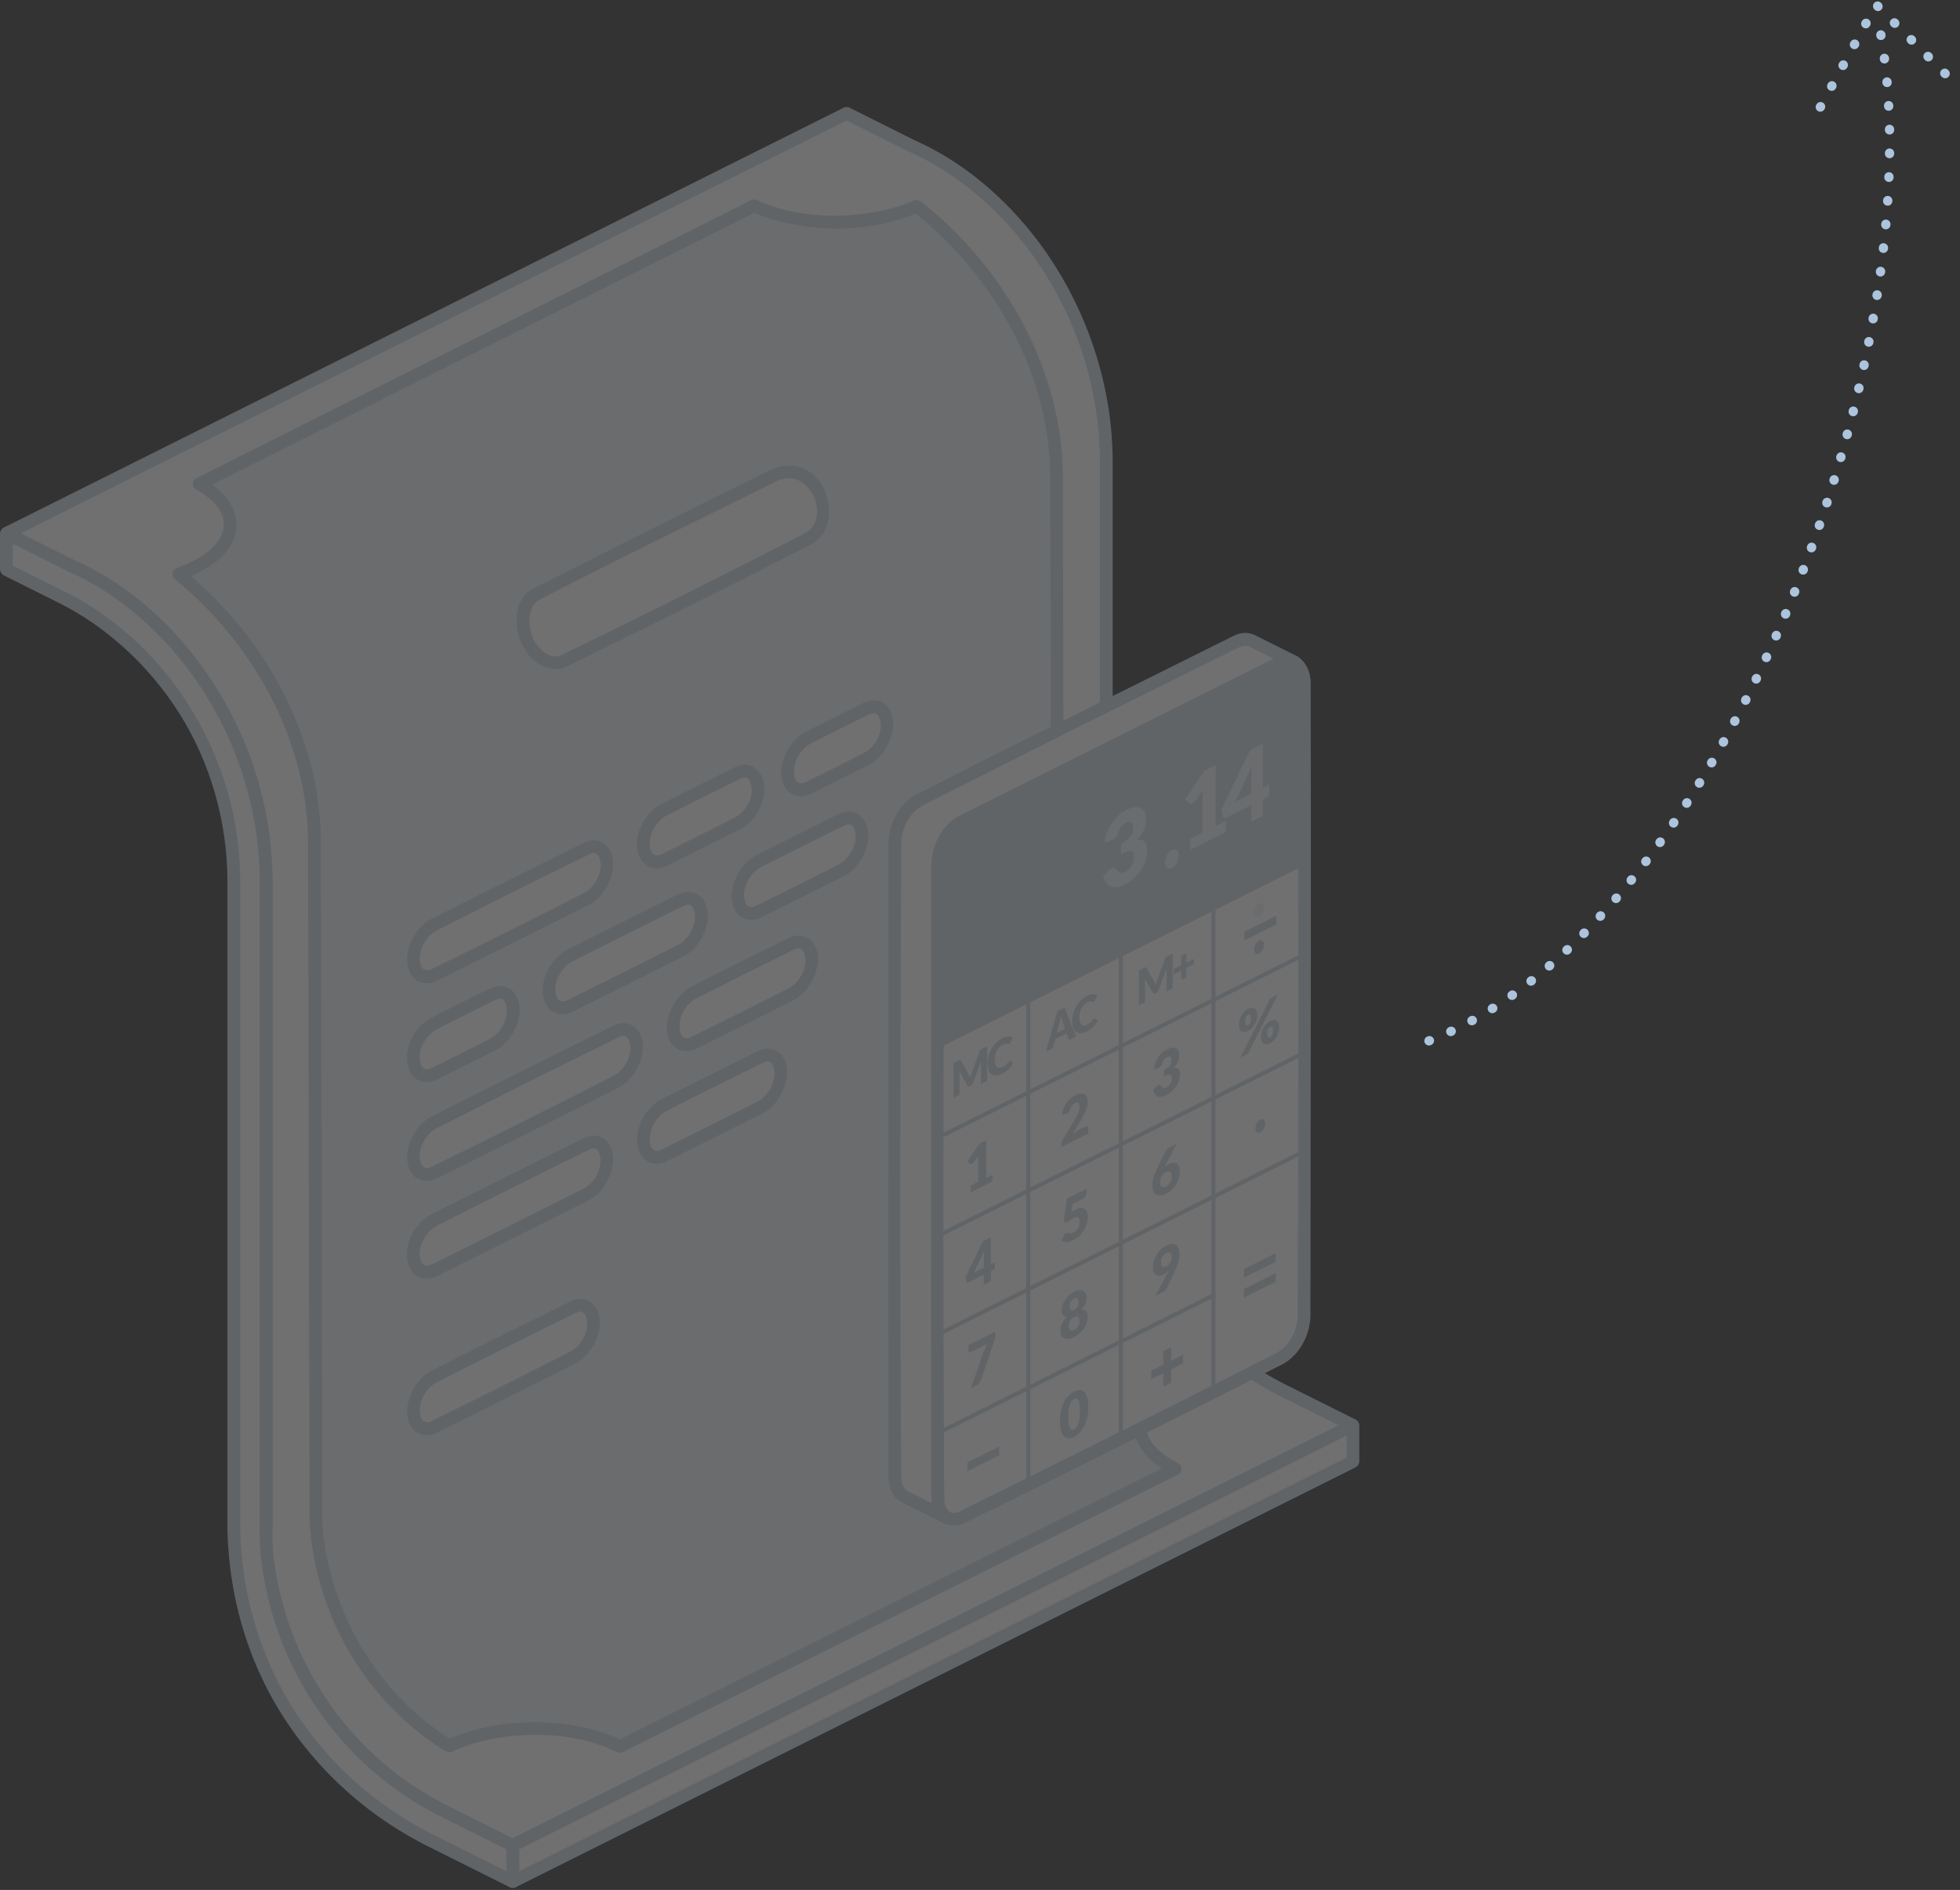 <svg width="421" height="406" viewBox="0 0 421 406" fill="none" xmlns="http://www.w3.org/2000/svg">
<rect x="0" y="0" width="421" height="406" fill="#333333" stroke="none"/>
<g opacity="0.3" clip-path="url(#clip0)">
<path d="M290.603 306.206L275.48 298.642C242.057 281.826 237.138 247.957 237.63 237.71V98.843C237.525 67.43 217.744 41.016 195.949 31.408L181.844 24.357L1.449 114.553L1.557 114.678L15.485 121.642C37.279 131.25 57.06 157.664 57.165 189.077V327.948C56.673 338.191 61.592 372.064 95.015 388.88L110.139 396.443L290.603 306.206Z" fill="white"/>
<path fill-rule="evenodd" clip-rule="evenodd" d="M182.051 23L182.452 23.129L196.526 30.166C196.69 30.239 196.854 30.312 197.018 30.386C205.53 34.251 213.091 40.255 219.29 47.299C231.717 61.415 238.915 80.3 238.995 98.839V237.742C238.632 245.731 240.673 253.947 243.454 261.235C249.374 276.753 260.936 289.767 276.088 297.414L291.212 304.974C291.997 305.571 292.356 306.565 291.212 307.43L110.747 397.664C110.482 397.748 110.234 397.895 109.519 397.664L94.392 390.101C74.132 379.875 59.305 359.766 56.214 335.899C55.882 333.328 55.68 330.728 55.774 328.136L55.785 327.913V189.08C55.687 166.972 45.343 144.996 28.206 131.114C24.138 127.821 19.676 125.005 14.893 122.887L0.937 115.91L0.411 115.46C-0.001 114.766 -0.137 114.057 0.829 113.328L181.228 23.129L181.629 23C181.768 23 181.911 23 182.051 23ZM4.447 114.588L16.065 120.396C29.689 126.436 40.814 137.687 48.231 150.735C54.836 162.353 58.474 175.708 58.53 189.07V327.976C58.255 334.071 59.455 340.277 61.224 346.25C66.467 363.945 78.929 379.219 95.623 387.648L110.133 394.901L287.527 306.206L274.856 299.87C254.269 289.477 239.571 268.586 236.654 245.459C236.333 242.909 236.141 240.337 236.246 237.773L236.249 237.679V98.846C236.152 76.309 225.392 53.788 207.509 39.959C203.845 37.126 199.879 34.681 195.636 32.776L195.357 32.654L181.842 25.892C122.71 55.46 63.579 85.024 4.447 114.588Z" fill="#CBD7E2"/>
<path d="M161.979 44.219C171.846 48.73 187.001 48.758 196.923 44.292C213.467 57.389 226.815 78.091 226.93 102.143L227.254 244.241C226.843 252.81 230.715 280.092 256.197 295.572C254.875 296.022 253.619 296.542 252.447 297.128C242.291 302.208 242.291 310.452 252.447 315.531L133.162 375.172C123.062 370.12 106.692 370.092 96.523 375.092C71.299 359.581 67.454 332.473 67.866 323.936L67.541 181.837C67.838 157.528 54.793 136.7 38.375 123.313C39.593 122.884 40.754 122.399 41.843 121.855C51.681 116.936 51.988 109.044 42.767 103.94L161.979 44.219Z" fill="#ECF1F8"/>
<path fill-rule="evenodd" clip-rule="evenodd" d="M162.547 42.97C170.85 46.755 180.839 47.142 189.746 45.178C192.013 44.679 194.243 43.985 196.36 43.04L196.842 42.921C197.494 43.005 198.052 43.434 198.558 43.846C216.023 58.01 228.171 79.609 228.3 102.14L228.625 244.273C228.374 249.705 229.448 255.161 231.015 260.422C235.173 274.406 244.335 286.756 256.908 294.4L257.289 294.745C257.658 295.495 257.749 296.291 256.64 296.87C256.2 297.1 256.109 297.055 255.928 297.121C252.83 298.272 249.777 299.752 247.691 302.424C246.533 303.907 245.877 305.892 246.393 307.755C247.234 310.807 250.252 312.887 253.06 314.303L253.524 314.687L253.782 315.231V315.835L253.524 316.379L253.057 316.759L133.775 376.4L133.374 376.529C132.46 376.533 131.532 375.901 130.555 375.507C123.131 372.517 114.793 372.06 106.814 373.372C103.468 373.923 100.164 374.844 97.118 376.323L96.679 376.453C96.093 376.425 95.548 376.107 95.049 375.79C79.483 365.909 68.918 348.992 66.766 330.146C66.532 328.098 66.396 326.033 66.483 323.974L66.487 323.904L66.162 181.831C66.386 160.385 55.298 139.309 38.444 125.159C38.13 124.897 37.816 124.635 37.498 124.377L37.139 123.927L36.996 123.369L37.094 122.8L37.418 122.322L37.91 122.022C38.022 121.984 38.13 121.945 38.238 121.904C41.252 120.801 44.211 119.357 46.322 116.88C47.578 115.407 48.391 113.412 47.94 111.465C47.285 108.618 44.63 106.556 42.09 105.14L41.647 104.749L41.409 104.208L41.423 103.619L41.685 103.089L42.145 102.715L161.361 42.991L161.748 42.865L162.156 42.858C162.285 42.897 162.418 42.931 162.547 42.97ZM115.19 369.995C121.341 370.047 127.548 371.034 133.147 373.641L133.154 373.644L249.53 315.455C245.301 312.744 241.798 307.849 244.338 302.63C246.072 299.071 249.725 296.803 253.133 295.289C253.133 295.289 252.774 295.003 252.39 294.738C238.01 284.802 228.384 268.377 226.224 251.003C225.952 248.812 225.788 246.6 225.872 244.391L225.879 244.21C225.771 196.811 225.823 149.409 225.555 102.011C225.391 80.565 213.864 59.838 196.831 45.977L196.709 45.879C196.598 45.928 196.483 45.974 196.371 46.019C187.621 49.522 177.838 49.881 168.666 47.844C166.395 47.338 164.162 46.654 162.017 45.736L162.01 45.733L45.568 104.076C45.627 104.118 45.687 104.163 45.749 104.205C49.364 106.86 52.078 111.249 50.198 115.819C48.579 119.748 44.706 122.151 41.036 123.749C57.538 137.983 68.58 158.599 68.915 179.971C68.925 180.595 68.925 181.22 68.918 181.844L69.243 323.967C68.999 329.34 70.059 334.8 71.608 340.037C75.652 353.681 84.489 365.826 96.529 373.473C96.529 373.473 97.921 372.936 99.208 372.479C104.204 370.696 109.563 369.991 114.873 369.991C114.977 369.991 115.086 369.995 115.19 369.995Z" fill="#CBD7E2"/>
<path fill-rule="evenodd" clip-rule="evenodd" d="M110.141 396.44L290.605 306.206V313.968L110.141 404.199V396.44Z" fill="white"/>
<path fill-rule="evenodd" clip-rule="evenodd" d="M291.072 304.915L291.543 305.208L291.86 305.662L291.972 306.206V313.968C291.909 314.3 291.906 314.673 291.211 315.196L110.747 405.43L110.21 405.573L109.662 405.493L109.191 405.2L108.873 404.747L108.762 404.202V396.44C108.825 396.108 108.828 395.735 109.522 395.212L289.987 304.978L290.524 304.835C290.705 304.863 290.887 304.891 291.072 304.915ZM111.507 397.288V401.98L289.226 313.121V308.428C229.987 338.048 170.747 367.668 111.507 397.288Z" fill="#CBD7E2"/>
<path d="M110.138 396.44L95.014 388.876C61.592 372.06 56.673 338.191 57.165 327.944V189.077C57.06 157.664 37.279 131.25 15.484 121.642L1.379 114.588V122.35L12.372 127.845C31.508 137.003 50.107 158.958 50.222 189.094V327.965C50.526 356.514 66.096 381.895 91.899 395.079L110.138 404.199V396.44Z" fill="white"/>
<path fill-rule="evenodd" clip-rule="evenodd" d="M1.993 113.36L16.07 120.396C29.694 126.436 40.819 137.687 48.236 150.735C54.841 162.353 58.48 175.708 58.535 189.07V327.976C58.26 334.071 59.46 340.277 61.229 346.25C66.472 363.945 78.934 379.219 95.628 387.648L110.752 395.208C111.021 395.414 111.352 395.582 111.513 396.436V404.199L111.401 404.743L111.083 405.197L110.612 405.49L110.065 405.57L109.527 405.427L91.285 396.304C76.171 388.573 63.556 375.978 56.229 360.449C51.46 350.339 48.986 339.164 48.85 327.972V189.098C48.791 176.392 45.177 163.675 38.328 152.947C31.878 142.843 22.604 134.341 11.995 129.188L11.765 129.08L0.761 123.578C0.07 123.055 0.063 122.682 0.004 122.35V114.588L0.116 114.043L0.433 113.59L0.904 113.297L1.452 113.217C1.633 113.265 1.811 113.314 1.993 113.36ZM2.75 121.502L12.972 126.613C35.164 137.233 50.082 160.629 51.474 185.18C51.547 186.485 51.586 187.789 51.593 189.094V327.958C51.757 341.544 55.535 355.042 62.663 366.562C69.808 378.11 80.257 387.536 92.373 393.781L92.516 393.855L108.76 401.977V397.284L94.393 390.101C74.102 379.858 59.306 359.766 56.215 335.899C55.884 333.328 55.681 330.729 55.776 328.136L55.786 327.913V189.08C55.688 166.972 45.344 144.996 28.207 131.114C24.139 127.821 19.677 125.005 14.894 122.887L2.75 116.81C2.75 118.376 2.75 119.939 2.75 121.502Z" fill="#CBD7E2"/>
<path fill-rule="evenodd" clip-rule="evenodd" d="M130.284 185.536C130.284 182.553 128.344 181.098 125.958 182.291L93.205 198.667C90.819 199.861 88.879 203.252 88.879 206.235C88.879 209.218 90.815 210.672 93.205 209.479L125.958 193.103C128.344 191.91 130.284 188.519 130.284 185.536Z" fill="white"/>
<path fill-rule="evenodd" clip-rule="evenodd" d="M127.609 180.501C128.973 180.522 130.264 181.297 130.962 182.553C132.556 185.421 131.408 189.331 129.325 191.99C128.593 192.925 127.696 193.748 126.643 194.296C115.74 199.85 104.757 205.24 93.813 210.711C91.94 211.632 89.498 211.391 88.273 209.343C86.574 206.5 87.704 202.509 89.836 199.784C90.565 198.849 91.462 198.029 92.519 197.478C103.421 191.927 114.404 186.533 125.348 181.063C126.008 180.739 126.719 180.533 127.459 180.505C127.532 180.501 127.532 180.501 127.609 180.501ZM127.532 183.247C127.211 183.257 126.904 183.362 126.615 183.498C115.629 188.888 104.684 194.362 93.778 199.916C91.214 201.253 89.452 204.766 90.453 207.55C90.719 208.29 91.668 208.691 92.55 208.272C103.536 202.882 114.481 197.408 125.387 191.854C128.021 190.483 129.814 186.704 128.645 184.056C128.453 183.62 128.056 183.24 127.532 183.247Z" fill="#CBD7E2"/>
<path fill-rule="evenodd" clip-rule="evenodd" d="M175.783 105.674C174.181 101.704 169.831 100.325 166.011 102.237L115.238 127.622C112.395 129.045 111.575 133.382 113.177 137.352C114.778 141.326 118.521 143.276 121.04 142.013L173.435 115.816C177.255 113.911 177.384 109.648 175.783 105.674Z" fill="white"/>
<path fill-rule="evenodd" clip-rule="evenodd" d="M169.565 100.015C172.928 100.046 176.008 102.352 177.212 105.569C177.449 106.208 177.652 106.86 177.802 107.523C178.555 110.813 177.843 114.79 174.613 116.737C174.463 116.827 174.309 116.911 174.152 116.995C156.733 125.94 139.17 134.606 121.608 143.265C119.099 144.476 115.858 143.154 114.016 141.207C110.182 137.153 109.554 129.429 114.229 126.61C114.341 126.544 114.456 126.481 114.574 126.418C131.526 117.892 148.461 109.323 165.497 100.957C166.767 100.35 168.166 100.008 169.565 100.015ZM169.474 102.761C168.501 102.768 167.538 103.019 166.665 103.444C149.696 111.891 132.636 120.152 115.806 128.874C114.288 129.67 113.779 131.533 113.74 133.113C113.667 136.18 115.08 139.498 117.983 140.719C118.088 140.761 118.192 140.802 118.297 140.837C118.384 140.865 118.471 140.893 118.559 140.914C119.159 141.071 119.818 141.075 120.39 140.806C138.009 132.297 155.487 123.495 172.893 114.553C173.685 114.138 174.379 113.524 174.805 112.732C176.912 108.814 173.967 102.837 169.586 102.757C169.547 102.761 169.509 102.761 169.474 102.761Z" fill="#CBD7E2"/>
<path fill-rule="evenodd" clip-rule="evenodd" d="M162.73 169.313C162.73 166.33 160.794 164.875 158.404 166.068L142.6 173.97C140.213 175.163 138.273 178.555 138.273 181.537C138.273 184.52 140.213 185.975 142.6 184.782L158.404 176.88C160.79 175.687 162.73 172.296 162.73 169.313Z" fill="white"/>
<path fill-rule="evenodd" clip-rule="evenodd" d="M160.13 164.278C161.494 164.331 162.764 165.123 163.444 166.393C165.576 170.363 162.848 176.112 159.094 178.073C153.819 180.753 148.509 183.366 143.216 186.014C141.367 186.924 138.96 186.725 137.715 184.709C135.3 180.812 138.056 174.815 141.919 172.781C147.19 170.094 152.504 167.488 157.8 164.84C158.525 164.481 159.314 164.265 160.13 164.278ZM160.001 167.024C159.673 167.028 159.356 167.136 159.062 167.275C153.753 169.888 148.453 172.529 143.182 175.216C140.614 176.566 138.852 180.062 139.857 182.853C139.878 182.909 139.899 182.961 139.923 183.017C140.216 183.68 141.05 183.987 141.915 183.592L141.953 183.575C147.263 180.955 152.559 178.314 157.838 175.631C160.423 174.281 162.258 170.785 161.138 167.931C160.964 167.485 160.601 167.056 160.078 167.028C160.05 167.024 160.025 167.024 160.001 167.024Z" fill="#CBD7E2"/>
<path fill-rule="evenodd" clip-rule="evenodd" d="M130.284 248.986C130.284 246.003 128.344 244.549 125.958 245.742L93.205 262.118C90.819 263.311 88.879 266.702 88.879 269.685C88.879 272.668 90.815 274.123 93.205 272.93L125.958 256.554C128.344 255.36 130.284 251.969 130.284 248.986Z" fill="white"/>
<path fill-rule="evenodd" clip-rule="evenodd" d="M127.684 243.952C129.052 244.004 130.318 244.796 130.999 246.066C132.551 248.958 131.383 252.81 129.331 255.437C128.602 256.372 127.702 257.192 126.648 257.743C115.725 263.255 104.763 268.684 93.822 274.158C91.973 275.075 89.552 274.845 88.317 272.853C85.979 269.075 88.415 263.084 92.521 260.925C103.423 255.374 114.41 249.981 125.354 244.51C126.041 244.172 126.725 243.962 127.538 243.952C127.611 243.952 127.611 243.952 127.684 243.952ZM127.555 246.698C127.227 246.705 126.91 246.809 126.613 246.952C115.631 252.342 104.686 257.816 93.78 263.367C91.139 264.756 89.332 268.478 90.518 271.164C90.822 271.852 91.757 272.099 92.549 271.723C103.514 266.291 114.458 260.817 125.385 255.304C127.96 253.951 129.708 250.452 128.71 247.671C128.525 247.151 128.155 246.698 127.555 246.698Z" fill="#CBD7E2"/>
<path fill-rule="evenodd" clip-rule="evenodd" d="M167.625 230.314C167.625 227.331 165.688 225.876 163.299 227.07L142.6 237.421C140.213 238.614 138.273 242.005 138.273 244.988C138.273 247.971 140.213 249.426 142.6 248.233L163.299 237.881C165.688 236.688 167.625 233.297 167.625 230.314Z" fill="white"/>
<path fill-rule="evenodd" clip-rule="evenodd" d="M165.028 225.28C166.256 225.325 167.414 225.967 168.119 227.021C170.003 229.85 168.841 234.037 166.622 236.831C165.9 237.738 165.021 238.53 163.991 239.075C157.08 242.563 150.141 246 143.216 249.464C141.377 250.368 138.959 250.169 137.714 248.159C135.317 244.29 138.115 238.213 141.921 236.231C148.815 232.704 155.772 229.306 162.697 225.842C163.381 225.507 164.127 225.294 164.881 225.283C164.954 225.28 164.951 225.28 165.028 225.28ZM164.899 228.026C164.571 228.029 164.253 228.137 163.957 228.277C157.007 231.696 150.071 235.139 143.177 238.666C140.449 240.09 138.858 243.966 139.905 246.432C140.205 247.141 141.147 247.402 141.949 247.019C148.899 243.6 155.817 240.118 162.728 236.629C165.373 235.233 167.17 231.486 165.99 228.835C165.799 228.409 165.418 228.026 164.899 228.026Z" fill="#CBD7E2"/>
<path fill-rule="evenodd" clip-rule="evenodd" d="M190.421 155.466C190.421 152.483 188.484 151.028 186.094 152.221L173.549 158.494C171.162 159.687 169.223 163.078 169.223 166.061C169.223 169.044 171.162 170.499 173.549 169.306L186.094 163.033C188.481 161.84 190.421 158.449 190.421 155.466Z" fill="white"/>
<path fill-rule="evenodd" clip-rule="evenodd" d="M187.818 150.435C189.046 150.484 190.204 151.119 190.909 152.176C192.8 155.012 191.61 159.178 189.464 161.92C188.732 162.855 187.835 163.675 186.781 164.226C182.588 166.354 178.366 168.434 174.159 170.537C172.282 171.462 169.819 171.179 168.619 169.17C166.937 166.351 168.033 162.408 170.129 159.677C170.869 158.714 171.787 157.866 172.865 157.304C177.058 155.176 181.28 153.097 185.484 150.993C186.164 150.658 186.904 150.445 187.668 150.431C187.744 150.431 187.744 150.431 187.818 150.435ZM187.692 153.177C187.364 153.184 187.047 153.289 186.75 153.428C182.529 155.508 178.321 157.615 174.124 159.743C171.549 161.09 169.84 164.708 170.799 167.376C171.078 168.154 172.034 168.507 172.896 168.099C177.117 166.019 181.325 163.912 185.525 161.784C188.271 160.347 190.117 156.464 188.714 153.843C188.515 153.477 188.146 153.177 187.692 153.177Z" fill="#CBD7E2"/>
<path fill-rule="evenodd" clip-rule="evenodd" d="M150.582 196.619C150.582 193.637 148.645 192.182 146.256 193.375L122.357 205.324C119.971 206.517 118.031 209.908 118.031 212.891C118.031 215.874 119.968 217.329 122.357 216.136L146.259 204.187C148.645 202.994 150.582 199.602 150.582 196.619Z" fill="white"/>
<path fill-rule="evenodd" clip-rule="evenodd" d="M147.905 191.585C149.318 191.613 150.636 192.426 151.327 193.769C153.382 197.764 150.64 203.444 146.942 205.38C138.98 209.434 130.96 213.373 122.967 217.367C121.097 218.292 118.641 218.041 117.423 216.003C115.072 212.061 117.887 206.109 121.669 204.134C129.63 200.08 137.651 196.142 145.644 192.147C146.303 191.822 147.022 191.61 147.758 191.589C147.828 191.585 147.828 191.585 147.905 191.585ZM147.821 194.331C147.5 194.341 147.193 194.446 146.907 194.582C138.897 198.545 130.89 202.519 122.925 206.573C120.259 207.962 118.358 211.848 119.719 214.486C120.054 215.131 120.954 215.281 121.697 214.929C129.707 210.965 137.714 206.992 145.679 202.938C148.442 201.49 150.026 197.506 148.927 195.109C148.731 194.687 148.341 194.324 147.821 194.331Z" fill="#CBD7E2"/>
<path fill-rule="evenodd" clip-rule="evenodd" d="M185.048 179.381C185.048 176.399 183.111 174.944 180.721 176.137L162.904 185.047C160.518 186.24 158.578 189.632 158.578 192.614C158.578 195.597 160.514 197.052 162.904 195.859L180.721 186.949C183.111 185.759 185.048 182.368 185.048 179.381Z" fill="white"/>
<path fill-rule="evenodd" clip-rule="evenodd" d="M182.449 174.351C183.698 174.403 184.877 175.059 185.578 176.151C188.087 180.051 185.132 186.192 181.412 188.142C175.468 191.167 169.481 194.108 163.519 197.09C161.666 198.001 159.259 197.792 158.017 195.786C156.237 192.914 157.424 188.822 159.594 186.097C160.316 185.19 161.198 184.391 162.224 183.858C168.169 180.833 174.152 177.892 180.118 174.909C180.802 174.574 181.545 174.358 182.306 174.351C182.375 174.351 182.375 174.351 182.449 174.351ZM182.32 177.096C181.992 177.1 181.674 177.208 181.378 177.347C175.391 180.289 169.422 183.271 163.477 186.296C160.79 187.699 158.889 191.627 160.288 194.237C160.623 194.858 161.512 195.001 162.252 194.652C168.239 191.711 174.205 188.728 180.15 185.703C182.811 184.308 184.723 180.341 183.342 177.763C183.143 177.393 182.77 177.096 182.32 177.096Z" fill="#CBD7E2"/>
<path fill-rule="evenodd" clip-rule="evenodd" d="M110.161 216.827C110.161 213.844 108.224 212.389 105.838 213.582L93.205 219.897C90.819 221.09 88.879 224.481 88.879 227.464C88.879 230.447 90.815 231.902 93.205 230.709L105.838 224.39C108.224 223.201 110.161 219.81 110.161 216.827Z" fill="white"/>
<path fill-rule="evenodd" clip-rule="evenodd" d="M107.564 211.796C108.796 211.845 109.951 212.483 110.652 213.537C113.227 217.392 110.261 223.623 106.525 225.59C102.296 227.726 98.054 229.826 93.819 231.943C91.956 232.865 89.493 232.613 88.278 230.579C85.997 226.766 88.516 220.814 92.521 218.71C96.742 216.561 100.995 214.472 105.23 212.354C105.914 212.019 106.657 211.806 107.414 211.792C107.488 211.792 107.488 211.792 107.564 211.796ZM107.435 214.538C107.107 214.541 106.79 214.65 106.493 214.789C102.241 216.875 98.002 218.993 93.78 221.146C91.139 222.531 89.35 226.292 90.518 228.943C90.815 229.616 91.725 229.882 92.514 229.519L92.552 229.501C96.798 227.398 101.037 225.28 105.265 223.145C107.889 221.763 109.703 218.013 108.524 215.347C108.339 214.922 107.948 214.538 107.435 214.538Z" fill="#CBD7E2"/>
<path fill-rule="evenodd" clip-rule="evenodd" d="M136.65 224.812C136.65 221.829 134.714 220.375 132.324 221.568L93.201 241.129C90.815 242.323 88.875 245.714 88.875 248.697C88.875 251.68 90.811 253.134 93.201 251.941L132.324 232.38C134.714 231.186 136.65 227.795 136.65 224.812Z" fill="white"/>
<path fill-rule="evenodd" clip-rule="evenodd" d="M133.983 219.778C135.361 219.802 136.635 220.57 137.336 221.829C138.965 224.764 137.751 228.723 135.598 231.392C134.887 232.275 134.025 233.046 133.017 233.569C119.993 240.184 106.886 246.635 93.82 253.169C91.971 254.076 89.567 253.874 88.318 251.868C86.529 248.99 87.725 244.908 89.892 242.18C90.614 241.272 91.493 240.474 92.526 239.936C105.556 233.335 118.657 226.871 131.722 220.34C132.385 220.015 133.1 219.802 133.837 219.782C133.906 219.778 133.906 219.778 133.983 219.778ZM133.899 222.527C133.578 222.538 133.271 222.642 132.985 222.778C119.874 229.229 106.812 235.778 93.778 242.382C91.148 243.75 89.334 247.496 90.52 250.176C90.823 250.863 91.758 251.111 92.554 250.734C105.672 244.297 118.734 237.749 131.757 231.131C134.391 229.763 136.254 226.03 135.002 223.305C134.81 222.883 134.416 222.517 133.899 222.527Z" fill="#CBD7E2"/>
<path fill-rule="evenodd" clip-rule="evenodd" d="M127.384 284.052C127.384 281.069 125.448 279.614 123.058 280.807L93.201 295.736C90.815 296.929 88.875 300.32 88.875 303.303C88.875 306.286 90.811 307.741 93.201 306.548L123.058 291.619C125.444 290.426 127.384 287.035 127.384 284.052Z" fill="white"/>
<path fill-rule="evenodd" clip-rule="evenodd" d="M124.783 279.018C126.127 279.07 127.379 279.841 128.063 281.069C130.278 285.053 127.452 290.859 123.747 292.812C113.804 297.871 103.791 302.79 93.814 307.779C91.957 308.693 89.543 308.463 88.312 306.474C86.539 303.61 87.722 299.563 89.836 296.852C90.566 295.917 91.466 295.094 92.519 294.546C102.462 289.491 112.475 284.568 122.449 279.579C123.133 279.244 123.876 279.032 124.633 279.018C124.71 279.018 124.71 279.018 124.783 279.018ZM124.658 281.763C124.33 281.767 124.012 281.875 123.719 282.015C113.707 286.934 103.725 291.926 93.782 296.985C91.207 298.332 89.46 301.838 90.457 304.618C90.722 305.362 91.675 305.756 92.554 305.337C102.567 300.418 112.545 295.429 122.488 290.37C125.136 288.975 126.922 285.224 125.75 282.573C125.558 282.144 125.174 281.763 124.658 281.763Z" fill="#CBD7E2"/>
<path fill-rule="evenodd" clip-rule="evenodd" d="M174.256 206.011C174.256 203.028 172.32 201.574 169.93 202.767L148.99 213.237C146.604 214.43 144.664 217.821 144.664 220.804C144.664 223.787 146.6 225.242 148.99 224.048L169.93 213.579C172.316 212.389 174.256 208.998 174.256 206.011Z" fill="white"/>
<path fill-rule="evenodd" clip-rule="evenodd" d="M171.656 200.981C172.877 201.026 174.039 201.664 174.743 202.721C176.613 205.526 175.459 209.65 173.351 212.399C172.612 213.362 171.698 214.207 170.62 214.772C163.642 218.33 156.609 221.777 149.603 225.28C147.747 226.191 145.333 225.957 144.101 223.975C142.343 221.139 143.491 217.13 145.574 214.419C146.313 213.456 147.227 212.612 148.305 212.047C155.283 208.488 162.316 205.041 169.322 201.539C170.009 201.2 170.71 200.991 171.506 200.977C171.579 200.977 171.579 200.977 171.656 200.981ZM171.523 203.726C171.195 203.73 170.878 203.838 170.581 203.977C163.548 207.424 156.542 210.927 149.565 214.486C146.99 215.836 145.242 219.339 146.24 222.123C146.516 222.894 147.479 223.253 148.337 222.841C155.37 219.394 162.376 215.892 169.353 212.333C172.029 210.927 173.945 207.013 172.546 204.393C172.347 204.019 171.97 203.726 171.523 203.726Z" fill="#CBD7E2"/>
<path fill-rule="evenodd" clip-rule="evenodd" d="M280.104 146.482C280.104 142.774 277.697 140.97 274.728 142.453L206.794 176.419C203.829 177.902 201.418 182.117 201.418 185.825V321.843C201.418 325.551 203.825 327.355 206.794 325.872L274.728 291.905C277.693 290.423 280.104 286.208 280.104 282.499V146.482Z" fill="white"/>
<path fill-rule="evenodd" clip-rule="evenodd" d="M276.779 140.562C279.493 140.611 281.43 143.436 281.478 146.385C281.691 191.756 281.478 237.131 281.478 282.507C281.457 286.801 279.082 291.183 275.429 293.092C252.814 304.615 230.082 315.898 207.328 327.142C205.719 327.917 203.731 328.011 202.272 326.975C200.744 325.893 200.081 323.87 200.05 321.944C199.841 276.572 200.05 231.197 200.05 185.822C200.071 181.51 202.579 177.089 206.1 175.233C228.749 163.78 251.415 152.357 274.204 141.183C275.017 140.792 275.809 140.551 276.779 140.562ZM276.713 143.307C276.158 143.311 275.401 143.653 275.401 143.653C252.633 154.817 229.987 166.229 207.356 177.675C204.592 179.13 202.845 182.493 202.792 185.752C202.583 231.138 202.583 276.527 202.792 321.916C202.817 323.472 203.528 325.297 205.231 324.979C205.541 324.92 205.838 324.812 206.124 324.676C228.857 313.438 251.576 302.166 274.169 290.653C276.981 289.181 278.68 285.838 278.729 282.576C278.939 237.191 278.942 191.802 278.729 146.412C278.708 145.003 278.192 143.398 276.828 143.311C276.789 143.307 276.751 143.307 276.713 143.307Z" fill="#CBD7E2"/>
<path fill-rule="evenodd" clip-rule="evenodd" d="M201.422 223.734V185.825C201.422 182.117 203.829 177.902 206.798 176.419L274.732 142.453C277.697 140.97 280.108 142.777 280.108 146.482V184.391L201.422 223.734Z" fill="#CBD7E2"/>
<path fill-rule="evenodd" clip-rule="evenodd" d="M276.821 140.562C279.535 140.631 281.461 143.496 281.479 146.479V184.391C281.423 185.194 281.35 185.246 280.718 185.619L202.035 224.962C201.156 225.325 200.124 224.753 200.047 223.734V185.822C200.064 181.523 202.51 177.117 206.096 175.233C228.732 163.752 251.44 152.413 274.201 141.183C275.014 140.792 275.9 140.548 276.821 140.562ZM276.706 143.307C276.263 143.311 275.827 143.45 275.426 143.642C252.553 154.614 229.977 166.201 207.356 177.675C204.523 179.162 202.81 182.549 202.793 185.829V221.512L278.729 183.543C278.729 171.165 278.803 158.787 278.729 146.412C278.726 146.042 278.695 145.673 278.621 145.313C278.597 145.184 278.566 145.059 278.527 144.933C278.503 144.853 278.475 144.773 278.447 144.692C278.189 144.005 277.613 143.353 276.818 143.311C276.779 143.307 276.744 143.307 276.706 143.307Z" fill="#CBD7E2"/>
<path fill-rule="evenodd" clip-rule="evenodd" d="M203.443 326.081L194.247 321.483C193.015 320.866 192.227 319.369 192.227 317.244V181.227C192.227 177.518 194.634 173.304 197.603 171.821L265.536 137.854C266.873 137.185 268.097 137.185 269.039 137.729L278.117 142.261C277.192 141.786 276.017 141.814 274.736 142.453L206.803 176.419C203.837 177.902 201.427 182.117 201.427 185.825V321.843C201.423 323.967 202.211 325.464 203.443 326.081Z" fill="white"/>
<path fill-rule="evenodd" clip-rule="evenodd" d="M267.625 135.964C268.333 135.981 269.034 136.166 269.655 136.501L269.68 136.515C272.698 138.022 275.722 139.512 278.733 141.036L279.138 141.347L279.403 141.79C279.431 141.961 279.49 142.128 279.487 142.299C279.473 142.774 279.337 142.861 279.086 143.231L278.608 143.541L278.046 143.632C277.617 143.517 277.425 143.43 277.177 143.363C276.574 143.206 275.939 143.398 275.395 143.66C252.637 154.838 229.984 166.232 207.36 177.675C204.572 179.144 202.849 182.493 202.796 185.752C202.587 231.145 202.43 276.537 202.796 321.926C202.8 322.111 202.807 322.293 202.824 322.474C202.838 322.617 202.856 322.76 202.884 322.9C202.904 323.008 202.925 323.116 202.953 323.224C202.978 323.322 203.006 323.42 203.037 323.514C203.212 324.037 203.515 324.55 204.01 324.826C204.038 324.839 204.056 324.85 204.056 324.85L204.478 325.178C204.708 325.579 204.844 325.684 204.809 326.176C204.795 326.389 204.666 326.692 204.666 326.692L204.338 327.114L203.874 327.379L203.344 327.446L202.828 327.303L193.617 322.697C191.74 321.738 190.865 319.428 190.847 317.293C190.725 271.936 190.847 226.574 190.847 181.217C190.868 176.939 193.22 172.554 196.897 170.632C219.483 159.119 242.248 147.954 264.921 136.619C265.72 136.225 266.582 135.974 267.475 135.957C267.552 135.964 267.552 135.964 267.625 135.964ZM268.361 138.922C267.702 138.549 266.847 138.744 266.198 139.055C243.451 150.257 220.75 161.561 198.16 173.074C195.383 174.529 193.649 177.888 193.596 181.15C193.387 226.539 193.227 271.932 193.596 317.321C193.603 317.649 193.628 317.977 193.684 318.298C193.705 318.406 193.725 318.514 193.753 318.622C193.774 318.71 193.802 318.8 193.83 318.888C194.015 319.449 194.343 319.987 194.87 320.259L200.103 322.875C200.096 322.813 200.089 322.75 200.082 322.687C200.058 322.425 200.047 322.164 200.044 321.898C199.922 276.541 200.044 231.18 200.044 185.822C200.065 181.492 202.475 177.065 206.173 175.191L273.538 141.511L268.466 138.964C268.431 138.953 268.396 138.939 268.361 138.922Z" fill="#CBD7E2"/>
<path fill-rule="evenodd" clip-rule="evenodd" d="M280.104 204.584L201.422 243.927V244.915L280.104 205.572V204.584Z" fill="#CBD7E2"/>
<path fill-rule="evenodd" clip-rule="evenodd" d="M220.43 214.231V319.055L221.312 318.615V213.788L220.43 214.231Z" fill="#CBD7E2"/>
<path fill-rule="evenodd" clip-rule="evenodd" d="M240.32 204.284V309.112L241.203 308.669V203.845L240.32 204.284Z" fill="#CBD7E2"/>
<path fill-rule="evenodd" clip-rule="evenodd" d="M260.215 194.338V299.165L261.094 298.722V193.898L260.215 194.338Z" fill="#CBD7E2"/>
<path fill-rule="evenodd" clip-rule="evenodd" d="M280.104 246.861L201.422 286.205V287.188L280.104 247.849V246.861Z" fill="#CBD7E2"/>
<path fill-rule="evenodd" clip-rule="evenodd" d="M280.104 225.681L201.422 265.024V266.011L280.104 226.668V225.681Z" fill="#CBD7E2"/>
<path fill-rule="evenodd" clip-rule="evenodd" d="M260.836 277.675L201.422 307.382V308.369L260.836 278.662V277.675Z" fill="#CBD7E2"/>
<path d="M233.77 302.246C233.77 303.08 233.694 303.837 233.54 304.524C233.387 305.212 233.17 305.826 232.898 306.363C232.626 306.9 232.302 307.361 231.928 307.744C231.555 308.128 231.147 308.428 230.711 308.648C230.275 308.868 229.87 308.969 229.5 308.958C229.13 308.948 228.809 308.808 228.537 308.543C228.265 308.278 228.056 307.877 227.902 307.343C227.749 306.809 227.672 306.126 227.672 305.292C227.672 304.458 227.749 303.701 227.902 303.014C228.056 302.326 228.265 301.716 228.537 301.178C228.809 300.641 229.13 300.184 229.5 299.804C229.87 299.424 230.275 299.124 230.711 298.907C231.147 298.688 231.555 298.583 231.928 298.59C232.302 298.597 232.626 298.733 232.898 298.998C233.17 299.263 233.387 299.661 233.54 300.195C233.694 300.728 233.77 301.412 233.77 302.246ZM231.963 303.15C231.963 302.49 231.928 301.97 231.855 301.583C231.782 301.199 231.687 300.917 231.569 300.735C231.45 300.554 231.318 300.456 231.164 300.442C231.014 300.428 230.861 300.46 230.707 300.537C230.554 300.613 230.4 300.735 230.254 300.899C230.107 301.063 229.974 301.294 229.859 301.59C229.744 301.887 229.653 302.264 229.584 302.721C229.514 303.178 229.479 303.732 229.479 304.392C229.479 305.055 229.514 305.578 229.584 305.962C229.653 306.345 229.744 306.628 229.859 306.813C229.974 306.998 230.107 307.095 230.254 307.113C230.404 307.127 230.554 307.095 230.707 307.019C230.861 306.942 231.014 306.82 231.164 306.656C231.314 306.492 231.45 306.258 231.569 305.958C231.687 305.658 231.782 305.278 231.855 304.824C231.925 304.371 231.963 303.813 231.963 303.15Z" fill="#CBD7E2"/>
<path d="M211.316 272.337V269.853C211.316 269.699 211.319 269.532 211.33 269.35C211.34 269.169 211.354 268.977 211.371 268.778L209.198 273.397L211.316 272.337ZM213.688 271.15V272.288C213.688 272.389 213.66 272.49 213.601 272.591C213.541 272.696 213.458 272.773 213.35 272.829L212.84 273.083V275.274L211.316 276.038V273.847L208.005 275.501C207.897 275.557 207.795 275.564 207.708 275.532C207.621 275.498 207.565 275.428 207.541 275.323L207.359 274.412L211.166 266.584L212.837 265.746V271.573L213.688 271.15Z" fill="#CBD7E2"/>
<path d="M268.777 170.502V166.462C268.777 166.215 268.784 165.943 268.798 165.65C268.812 165.356 268.837 165.042 268.868 164.718L265.331 172.229L268.777 170.502ZM272.636 168.573V170.426C272.636 170.59 272.587 170.754 272.493 170.921C272.399 171.089 272.263 171.218 272.085 171.305L271.258 171.717V175.279L268.777 176.517V172.955L263.394 175.645C263.216 175.732 263.056 175.75 262.913 175.694C262.77 175.638 262.679 175.523 262.641 175.352L262.348 173.873L268.537 161.142L271.255 159.781V169.257L272.636 168.573Z" fill="#ECF1F8"/>
<path d="M213.205 252.332V253.797L208.516 256.142V254.676L210.097 253.884V249.077C210.097 248.955 210.1 248.833 210.104 248.704C210.107 248.578 210.114 248.449 210.121 248.32L209.183 249.691C209.099 249.806 209.019 249.893 208.938 249.949C208.858 250.005 208.781 250.043 208.708 250.064C208.635 250.085 208.572 250.089 208.516 250.075C208.46 250.061 208.419 250.04 208.391 250.008L207.836 249.436L210.4 245.661L211.845 244.939V253.009L213.205 252.332Z" fill="#CBD7E2"/>
<path d="M263.315 176.36V178.743L255.692 182.556V180.173L258.263 178.886V171.068C258.263 170.869 258.267 170.666 258.274 170.464C258.281 170.258 258.288 170.049 258.302 169.839L256.777 172.069C256.641 172.257 256.508 172.397 256.376 172.487C256.243 172.578 256.121 172.641 256.002 172.672C255.887 172.704 255.783 172.711 255.688 172.69C255.598 172.669 255.528 172.634 255.486 172.582L254.586 171.65L258.755 165.513L261.106 164.338V177.462L263.315 176.36Z" fill="#ECF1F8"/>
<path d="M212.025 224.767V232.223L210.706 232.882V228.594C210.706 228.497 210.71 228.385 210.713 228.27C210.717 228.151 210.727 228.029 210.737 227.904L209.028 232.592C208.976 232.739 208.902 232.865 208.815 232.969C208.724 233.077 208.623 233.158 208.508 233.213L208.306 233.315C208.191 233.37 208.089 233.391 207.999 233.377C207.908 233.36 207.838 233.308 207.786 233.213L206.076 230.224C206.087 230.342 206.094 230.457 206.097 230.572C206.104 230.688 206.108 230.796 206.108 230.893V235.181L204.789 235.84V228.385L205.93 227.816C205.996 227.785 206.052 227.757 206.101 227.736C206.15 227.715 206.192 227.705 206.23 227.701C206.268 227.698 206.303 227.708 206.335 227.729C206.366 227.75 206.397 227.785 206.425 227.834L208.082 230.789C208.142 230.89 208.198 230.995 208.253 231.11C208.309 231.221 208.362 231.34 208.41 231.462C208.459 231.288 208.512 231.113 208.567 230.942C208.623 230.771 208.679 230.607 208.742 230.447L210.396 225.852C210.427 225.772 210.455 225.706 210.486 225.657C210.518 225.604 210.553 225.563 210.591 225.524C210.629 225.489 210.671 225.458 210.72 225.43C210.769 225.402 210.825 225.371 210.891 225.339L212.025 224.767Z" fill="#CBD7E2"/>
<path d="M216.817 227.896C216.851 227.879 216.886 227.869 216.921 227.865C216.956 227.862 216.991 227.872 217.022 227.893L217.616 228.319C217.357 228.842 217.033 229.299 216.642 229.693C216.251 230.087 215.791 230.419 215.257 230.684C214.769 230.928 214.329 231.05 213.942 231.054C213.555 231.057 213.227 230.953 212.955 230.747C212.686 230.541 212.477 230.244 212.333 229.85C212.19 229.456 212.117 228.988 212.117 228.441C212.117 227.886 212.194 227.335 212.351 226.79C212.508 226.246 212.728 225.733 213.01 225.255C213.293 224.777 213.631 224.345 214.026 223.958C214.42 223.574 214.856 223.26 215.33 223.023C215.571 222.901 215.798 222.813 216.014 222.754C216.227 222.698 216.426 222.663 216.614 222.66C216.799 222.653 216.97 222.674 217.127 222.719C217.284 222.764 217.424 222.827 217.542 222.911L217.04 223.947C217.008 224.01 216.97 224.073 216.925 224.136C216.879 224.198 216.82 224.247 216.74 224.286C216.687 224.313 216.635 224.324 216.59 224.32C216.544 224.317 216.492 224.31 216.44 224.296C216.387 224.282 216.328 224.268 216.265 224.254C216.203 224.24 216.126 224.233 216.039 224.24C215.951 224.244 215.85 224.261 215.735 224.293C215.62 224.324 215.484 224.38 215.327 224.456C215.079 224.579 214.852 224.746 214.65 224.955C214.444 225.165 214.27 225.405 214.12 225.685C213.97 225.96 213.855 226.267 213.774 226.606C213.694 226.941 213.652 227.3 213.652 227.677C213.652 228.06 213.698 228.374 213.788 228.629C213.879 228.88 214.001 229.069 214.155 229.194C214.308 229.32 214.49 229.383 214.695 229.386C214.901 229.39 215.121 229.33 215.358 229.215C215.494 229.149 215.616 229.079 215.728 229.006C215.84 228.936 215.944 228.856 216.042 228.772C216.14 228.688 216.23 228.594 216.314 228.493C216.401 228.392 216.485 228.273 216.576 228.134C216.611 228.081 216.649 228.036 216.691 227.991C216.729 227.952 216.775 227.921 216.817 227.896Z" fill="#CBD7E2"/>
<path d="M228.774 220.996L228.178 219.251C228.132 219.143 228.087 219.014 228.035 218.864C227.986 218.714 227.934 218.547 227.885 218.369C227.839 218.599 227.794 218.815 227.742 219.018C227.693 219.22 227.644 219.398 227.599 219.548L227.006 221.875L228.774 220.996ZM231.15 222.66L229.992 223.239C229.863 223.305 229.758 223.323 229.678 223.291C229.598 223.26 229.538 223.201 229.497 223.113L229.116 222.004L226.667 223.229L226.287 224.718C226.256 224.83 226.196 224.945 226.112 225.064C226.029 225.182 225.924 225.273 225.802 225.336L224.637 225.918L227.131 217.214L228.659 216.45L231.15 222.66Z" fill="#CBD7E2"/>
<path d="M235 218.805C235.035 218.787 235.07 218.777 235.105 218.773C235.14 218.77 235.175 218.78 235.206 218.801L235.799 219.227C235.541 219.75 235.216 220.207 234.826 220.601C234.435 220.996 233.974 221.327 233.441 221.592C232.952 221.836 232.513 221.959 232.125 221.959C231.738 221.959 231.41 221.857 231.138 221.652C230.869 221.446 230.66 221.149 230.517 220.755C230.374 220.361 230.301 219.893 230.301 219.345C230.301 218.791 230.378 218.24 230.535 217.695C230.692 217.151 230.911 216.642 231.194 216.16C231.477 215.682 231.815 215.25 232.209 214.862C232.603 214.479 233.039 214.165 233.514 213.927C233.755 213.805 233.981 213.718 234.198 213.659C234.411 213.603 234.609 213.568 234.798 213.565C234.983 213.558 235.154 213.579 235.311 213.624C235.468 213.669 235.607 213.732 235.726 213.816L235.223 214.852C235.192 214.915 235.154 214.978 235.108 215.04C235.063 215.103 235.004 215.152 234.923 215.19C234.871 215.218 234.822 215.229 234.773 215.225C234.725 215.222 234.676 215.215 234.623 215.201C234.571 215.187 234.512 215.176 234.449 215.159C234.386 215.145 234.309 215.138 234.222 215.145C234.135 215.148 234.034 215.166 233.919 215.197C233.804 215.229 233.667 215.281 233.51 215.361C233.263 215.483 233.036 215.651 232.834 215.86C232.628 216.07 232.453 216.31 232.303 216.589C232.153 216.865 232.038 217.172 231.958 217.51C231.878 217.845 231.836 218.205 231.836 218.581C231.836 218.965 231.881 219.279 231.972 219.534C232.063 219.785 232.185 219.973 232.338 220.099C232.492 220.225 232.673 220.287 232.879 220.291C233.085 220.294 233.305 220.235 233.542 220.12C233.678 220.054 233.8 219.984 233.912 219.911C234.023 219.837 234.128 219.761 234.226 219.677C234.323 219.593 234.414 219.499 234.501 219.398C234.585 219.297 234.672 219.175 234.763 219.038C234.798 218.986 234.836 218.941 234.878 218.895C234.913 218.861 234.958 218.826 235 218.805Z" fill="#CBD7E2"/>
<path d="M251.876 204.839V212.298L250.557 212.958V208.67C250.557 208.572 250.561 208.46 250.564 208.345C250.568 208.227 250.578 208.105 250.589 207.979L248.879 212.668C248.827 212.814 248.753 212.94 248.663 213.045C248.572 213.153 248.471 213.233 248.356 213.292L248.153 213.394C248.038 213.453 247.937 213.47 247.846 213.456C247.756 213.439 247.686 213.387 247.634 213.292L245.924 210.303C245.935 210.421 245.942 210.536 245.945 210.651C245.952 210.767 245.955 210.871 245.955 210.972V215.26L244.637 215.919V208.464L245.778 207.892C245.844 207.86 245.9 207.832 245.949 207.812C245.997 207.791 246.039 207.78 246.078 207.777C246.116 207.773 246.151 207.784 246.182 207.805C246.214 207.826 246.245 207.86 246.273 207.909L247.93 210.864C247.989 210.965 248.045 211.07 248.101 211.182C248.157 211.293 248.209 211.412 248.258 211.534C248.307 211.36 248.359 211.185 248.415 211.014C248.471 210.843 248.527 210.679 248.59 210.519L250.243 205.924C250.271 205.844 250.303 205.778 250.334 205.729C250.365 205.676 250.4 205.635 250.439 205.596C250.477 205.561 250.519 205.53 250.568 205.498C250.617 205.471 250.672 205.443 250.739 205.408L251.876 204.839Z" fill="#CBD7E2"/>
<path d="M256.457 207.138L254.82 207.955V209.992L253.707 210.55V208.513L252.078 209.326V208.188L253.707 207.375V205.348L254.82 204.79V206.817L256.457 206.001V207.138Z" fill="#CBD7E2"/>
<path d="M230.13 260.356C230.283 260.245 230.433 260.147 230.576 260.063C230.719 259.979 230.859 259.903 230.995 259.833C231.427 259.617 231.811 259.501 232.143 259.487C232.474 259.473 232.753 259.543 232.98 259.693C233.207 259.843 233.378 260.067 233.489 260.367C233.604 260.663 233.66 261.016 233.66 261.42C233.66 261.93 233.583 262.435 233.426 262.934C233.269 263.433 233.053 263.904 232.774 264.351C232.495 264.794 232.164 265.199 231.776 265.558C231.389 265.917 230.967 266.214 230.51 266.444C230.241 266.577 229.987 266.674 229.746 266.73C229.502 266.786 229.275 266.81 229.062 266.807C228.849 266.803 228.654 266.772 228.472 266.716C228.291 266.66 228.127 266.587 227.98 266.493L228.521 265.383C228.577 265.268 228.643 265.167 228.72 265.083C228.797 265 228.877 264.937 228.964 264.895C229.076 264.839 229.184 264.822 229.285 264.843C229.386 264.864 229.495 264.888 229.613 264.916C229.732 264.94 229.871 264.951 230.028 264.94C230.185 264.93 230.384 264.867 230.614 264.752C230.848 264.637 231.047 264.49 231.211 264.319C231.379 264.148 231.511 263.957 231.616 263.751C231.72 263.545 231.794 263.325 231.843 263.095C231.891 262.865 231.912 262.631 231.912 262.397C231.912 261.933 231.801 261.64 231.574 261.511C231.347 261.382 231.03 261.42 230.614 261.63C230.245 261.814 229.885 262.076 229.529 262.415L228.444 262.617L229.146 257.499L233.36 255.392V256.229C233.36 256.368 233.343 256.505 233.304 256.637C233.266 256.77 233.207 256.899 233.126 257.024C233.046 257.15 232.938 257.269 232.805 257.38C232.673 257.492 232.516 257.593 232.331 257.687L230.367 258.671L230.13 260.356Z" fill="#CBD7E2"/>
<path d="M233.15 241.995C233.339 241.901 233.489 241.887 233.597 241.953C233.705 242.019 233.761 242.148 233.761 242.344V243.519L227.977 246.412V245.756C227.977 245.63 227.997 245.484 228.043 245.316C228.088 245.149 228.168 244.978 228.28 244.807L230.652 240.854C230.855 240.515 231.033 240.205 231.183 239.915C231.333 239.626 231.458 239.354 231.556 239.099C231.654 238.844 231.727 238.6 231.776 238.366C231.825 238.136 231.849 237.902 231.849 237.672C231.849 237.292 231.772 237.041 231.615 236.915C231.458 236.789 231.221 236.807 230.9 236.967C230.642 237.096 230.422 237.285 230.241 237.536C230.063 237.784 229.937 238.042 229.871 238.314C229.791 238.593 229.69 238.806 229.56 238.946C229.431 239.089 229.25 239.197 229.013 239.27L228.085 239.542C228.144 239.036 228.263 238.565 228.434 238.126C228.605 237.686 228.817 237.285 229.072 236.922C229.327 236.559 229.616 236.238 229.944 235.959C230.272 235.68 230.625 235.446 231.001 235.258C231.406 235.056 231.772 234.94 232.1 234.916C232.425 234.892 232.704 234.944 232.934 235.073C233.164 235.202 233.339 235.404 233.461 235.684C233.583 235.959 233.646 236.301 233.646 236.706C233.646 237.055 233.604 237.4 233.52 237.738C233.437 238.077 233.321 238.419 233.175 238.757C233.028 239.099 232.857 239.444 232.665 239.79C232.47 240.139 232.264 240.495 232.048 240.861L230.44 243.575C230.645 243.397 230.851 243.237 231.054 243.097C231.256 242.958 231.444 242.843 231.619 242.755L233.15 241.995Z" fill="#CBD7E2"/>
<path d="M250.425 254.882C250.606 254.792 250.774 254.669 250.931 254.512C251.088 254.356 251.22 254.181 251.335 253.986C251.447 253.794 251.538 253.584 251.604 253.368C251.67 253.152 251.702 252.932 251.702 252.712C251.702 252.468 251.67 252.266 251.608 252.105C251.545 251.945 251.458 251.826 251.346 251.753C251.234 251.68 251.098 251.648 250.938 251.659C250.777 251.669 250.599 251.721 250.404 251.819C250.226 251.906 250.066 252.025 249.919 252.172C249.772 252.318 249.647 252.486 249.539 252.674C249.431 252.862 249.347 253.065 249.288 253.284C249.228 253.501 249.197 253.728 249.197 253.965C249.197 254.202 249.221 254.401 249.27 254.561C249.319 254.725 249.396 254.847 249.497 254.931C249.598 255.015 249.727 255.053 249.881 255.05C250.031 255.043 250.212 254.987 250.425 254.882ZM250.142 250.654C250.407 250.41 250.7 250.204 251.025 250.043C251.321 249.893 251.615 249.806 251.904 249.771C252.194 249.74 252.455 249.785 252.682 249.904C252.912 250.026 253.097 250.228 253.237 250.518C253.376 250.807 253.45 251.195 253.45 251.683C253.45 252.13 253.38 252.587 253.237 253.058C253.094 253.529 252.891 253.979 252.63 254.408C252.368 254.837 252.054 255.231 251.684 255.591C251.315 255.95 250.906 256.239 250.46 256.466C249.999 256.696 249.588 256.819 249.221 256.833C248.855 256.846 248.548 256.766 248.293 256.595C248.039 256.421 247.847 256.159 247.711 255.807C247.578 255.454 247.512 255.029 247.512 254.526C247.512 253.588 247.826 252.482 248.45 251.202L250.303 247.378C250.39 247.207 250.516 247.036 250.68 246.862C250.844 246.687 251.032 246.548 251.241 246.443L252.801 245.665L250.362 250.26L250.142 250.654Z" fill="#CBD7E2"/>
<path d="M230.723 285.685C230.918 285.587 231.089 285.468 231.232 285.325C231.375 285.186 231.494 285.029 231.584 284.865C231.675 284.697 231.745 284.523 231.787 284.338C231.829 284.153 231.853 283.965 231.853 283.78C231.853 283.574 231.836 283.396 231.797 283.246C231.759 283.096 231.696 282.981 231.612 282.904C231.525 282.827 231.41 282.793 231.263 282.796C231.117 282.8 230.939 282.859 230.723 282.964C230.51 283.072 230.328 283.194 230.182 283.333C230.039 283.473 229.92 283.626 229.837 283.787C229.749 283.951 229.687 284.125 229.652 284.314C229.613 284.502 229.596 284.701 229.596 284.903C229.596 285.092 229.617 285.256 229.662 285.399C229.704 285.542 229.774 285.65 229.864 285.723C229.955 285.796 230.074 285.835 230.213 285.831C230.353 285.835 230.52 285.782 230.723 285.685ZM230.723 278.955C230.545 279.042 230.398 279.15 230.276 279.276C230.154 279.401 230.056 279.538 229.98 279.681C229.903 279.827 229.847 279.977 229.812 280.134C229.777 280.291 229.76 280.445 229.76 280.591C229.76 280.755 229.774 280.912 229.798 281.055C229.823 281.198 229.875 281.313 229.945 281.401C230.018 281.488 230.116 281.537 230.238 281.547C230.363 281.558 230.52 281.516 230.719 281.418C230.915 281.32 231.075 281.202 231.201 281.066C231.326 280.93 231.424 280.783 231.494 280.626C231.564 280.469 231.612 280.305 231.64 280.134C231.665 279.963 231.679 279.796 231.679 279.632C231.679 279.485 231.661 279.349 231.626 279.227C231.591 279.105 231.536 279.011 231.459 278.941C231.382 278.875 231.281 278.836 231.159 278.833C231.044 278.826 230.894 278.868 230.723 278.955ZM232.275 281.362C232.519 281.341 232.729 281.359 232.907 281.421C233.081 281.481 233.224 281.582 233.336 281.718C233.447 281.854 233.528 282.025 233.58 282.227C233.632 282.43 233.66 282.66 233.66 282.918C233.66 283.344 233.59 283.769 233.447 284.188C233.304 284.607 233.106 285.004 232.847 285.381C232.589 285.755 232.279 286.103 231.919 286.417C231.56 286.731 231.159 287 230.723 287.22C230.287 287.44 229.885 287.569 229.526 287.618C229.163 287.663 228.856 287.628 228.598 287.509C228.34 287.391 228.141 287.195 227.998 286.916C227.855 286.637 227.785 286.285 227.785 285.859C227.785 285.601 227.813 285.346 227.865 285.092C227.918 284.837 228.001 284.586 228.11 284.338C228.221 284.09 228.364 283.85 228.539 283.612C228.713 283.375 228.922 283.148 229.17 282.925C228.797 282.915 228.518 282.782 228.333 282.527C228.148 282.273 228.057 281.903 228.057 281.415C228.057 281.045 228.124 280.668 228.256 280.284C228.389 279.904 228.574 279.538 228.811 279.189C229.048 278.84 229.331 278.515 229.655 278.219C229.98 277.922 230.339 277.678 230.726 277.483C231.113 277.287 231.469 277.176 231.797 277.148C232.122 277.116 232.404 277.158 232.642 277.27C232.879 277.381 233.064 277.563 233.196 277.814C233.329 278.065 233.395 278.376 233.395 278.746C233.395 279.234 233.301 279.698 233.12 280.138C232.924 280.57 232.649 280.982 232.275 281.362Z" fill="#CBD7E2"/>
<path d="M247.837 229.672C247.896 229.166 248.015 228.695 248.186 228.256C248.357 227.816 248.57 227.415 248.824 227.056C249.079 226.693 249.369 226.372 249.697 226.093C250.024 225.814 250.377 225.58 250.754 225.392C251.158 225.189 251.521 225.074 251.839 225.05C252.156 225.025 252.421 225.071 252.641 225.189C252.861 225.308 253.025 225.486 253.14 225.73C253.252 225.971 253.307 226.26 253.307 226.592C253.307 226.892 253.283 227.171 253.227 227.425C253.175 227.68 253.095 227.917 252.993 228.137C252.889 228.357 252.763 228.563 252.61 228.755C252.456 228.947 252.282 229.131 252.086 229.306C252.997 229.222 253.454 229.711 253.454 230.782C253.454 231.288 253.374 231.766 253.217 232.223C253.06 232.676 252.847 233.095 252.582 233.475C252.317 233.855 252.01 234.197 251.657 234.497C251.308 234.797 250.942 235.041 250.562 235.23C250.171 235.425 249.822 235.551 249.519 235.607C249.215 235.663 248.943 235.645 248.706 235.554C248.468 235.467 248.259 235.307 248.081 235.073C247.903 234.839 247.746 234.532 247.617 234.155L248.395 233.398C248.598 233.206 248.786 233.088 248.96 233.042C249.135 233.001 249.257 233.039 249.334 233.158C249.501 233.433 249.683 233.608 249.874 233.677C250.066 233.747 250.286 233.716 250.544 233.587C250.74 233.489 250.911 233.367 251.057 233.217C251.204 233.067 251.322 232.91 251.42 232.742C251.518 232.575 251.587 232.4 251.636 232.226C251.685 232.052 251.71 231.881 251.71 231.724C251.71 231.518 251.699 231.34 251.675 231.19C251.65 231.04 251.58 230.932 251.469 230.872C251.357 230.813 251.186 230.806 250.959 230.858C250.733 230.911 250.415 231.036 250.007 231.239V229.84C250.349 229.669 250.628 229.498 250.837 229.334C251.047 229.166 251.211 229.002 251.326 228.838C251.441 228.674 251.518 228.507 251.556 228.336C251.594 228.165 251.612 227.987 251.612 227.806C251.612 227.432 251.535 227.181 251.378 227.056C251.221 226.93 250.984 226.947 250.663 227.108C250.405 227.237 250.185 227.425 250.004 227.677C249.826 227.924 249.7 228.183 249.634 228.455C249.553 228.734 249.452 228.943 249.323 229.086C249.194 229.229 249.013 229.337 248.775 229.414L247.837 229.672Z" fill="#CBD7E2"/>
<path d="M237.268 180.944C237.366 180.121 237.554 179.354 237.833 178.642C238.113 177.93 238.458 177.278 238.87 176.688C239.285 176.098 239.756 175.575 240.29 175.122C240.823 174.668 241.395 174.288 242.006 173.981C242.669 173.649 243.255 173.464 243.768 173.423C244.281 173.381 244.717 173.457 245.073 173.649C245.429 173.841 245.697 174.134 245.882 174.525C246.067 174.919 246.158 175.387 246.158 175.924C246.158 176.412 246.116 176.866 246.029 177.281C245.941 177.696 245.816 178.084 245.648 178.439C245.481 178.795 245.272 179.13 245.024 179.444C244.776 179.755 244.494 180.055 244.173 180.341C245.655 180.201 246.395 181.004 246.395 182.738C246.395 183.561 246.266 184.339 246.008 185.079C245.749 185.818 245.408 186.495 244.975 187.116C244.542 187.737 244.043 188.288 243.475 188.777C242.906 189.265 242.313 189.663 241.692 189.97C241.054 190.287 240.488 190.49 239.993 190.58C239.498 190.668 239.055 190.64 238.671 190.497C238.283 190.354 237.945 190.092 237.655 189.712C237.366 189.331 237.111 188.836 236.898 188.219L238.165 186.99C238.496 186.676 238.803 186.485 239.082 186.415C239.365 186.345 239.567 186.408 239.689 186.6C239.965 187.05 240.258 187.332 240.565 187.444C240.876 187.556 241.238 187.507 241.654 187.298C241.971 187.137 242.25 186.938 242.484 186.694C242.721 186.453 242.917 186.195 243.074 185.923C243.231 185.651 243.346 185.368 243.426 185.082C243.506 184.793 243.545 184.524 243.545 184.266C243.545 183.931 243.524 183.641 243.485 183.397C243.447 183.149 243.335 182.978 243.15 182.877C242.965 182.78 242.69 182.769 242.32 182.853C241.95 182.937 241.434 183.142 240.771 183.474V181.199C241.329 180.92 241.779 180.644 242.121 180.376C242.463 180.104 242.728 179.835 242.917 179.57C243.105 179.301 243.227 179.029 243.29 178.75C243.353 178.471 243.381 178.185 243.381 177.885C243.381 177.274 243.255 176.87 243 176.667C242.746 176.465 242.358 176.493 241.839 176.754C241.416 176.967 241.061 177.274 240.767 177.679C240.478 178.084 240.276 178.506 240.167 178.942C240.038 179.395 239.871 179.741 239.662 179.971C239.452 180.205 239.156 180.379 238.772 180.501L237.268 180.944Z" fill="#ECF1F8"/>
<path d="M270.06 218.152C270.06 218.501 270.004 218.847 269.896 219.188C269.788 219.53 269.641 219.851 269.46 220.148C269.278 220.444 269.069 220.71 268.832 220.943C268.595 221.177 268.343 221.358 268.085 221.488C267.799 221.631 267.538 221.704 267.297 221.711C267.06 221.718 266.85 221.662 266.676 221.54C266.501 221.421 266.365 221.24 266.268 221.003C266.17 220.765 266.121 220.469 266.121 220.12C266.121 219.757 266.17 219.405 266.268 219.063C266.365 218.721 266.501 218.4 266.676 218.103C266.85 217.807 267.06 217.542 267.297 217.304C267.538 217.071 267.799 216.879 268.085 216.736C268.371 216.593 268.637 216.52 268.881 216.513C269.125 216.506 269.331 216.565 269.509 216.687C269.683 216.809 269.819 216.99 269.917 217.238C270.011 217.486 270.06 217.789 270.06 218.152ZM268.717 218.822C268.717 218.599 268.699 218.424 268.668 218.295C268.637 218.166 268.591 218.072 268.535 218.013C268.48 217.953 268.413 217.925 268.336 217.929C268.26 217.932 268.176 217.957 268.085 218.002C267.995 218.048 267.911 218.107 267.838 218.18C267.764 218.253 267.698 218.344 267.646 218.459C267.593 218.574 267.551 218.71 267.52 218.871C267.489 219.031 267.475 219.223 267.475 219.447C267.475 219.656 267.489 219.823 267.52 219.946C267.551 220.071 267.59 220.162 267.646 220.218C267.698 220.273 267.761 220.301 267.838 220.298C267.914 220.294 267.995 220.27 268.085 220.225C268.176 220.179 268.26 220.12 268.336 220.047C268.413 219.973 268.48 219.879 268.535 219.771C268.591 219.659 268.637 219.527 268.668 219.37C268.699 219.213 268.717 219.031 268.717 218.822ZM272.645 214.852C272.701 214.751 272.771 214.646 272.854 214.541C272.938 214.437 273.053 214.349 273.2 214.273L274.477 213.634L268.277 225.974C268.221 226.086 268.152 226.19 268.064 226.285C267.981 226.382 267.876 226.459 267.757 226.518L266.449 227.174L272.645 214.852ZM274.791 220.769C274.791 221.118 274.735 221.463 274.627 221.809C274.519 222.154 274.372 222.475 274.191 222.771C274.009 223.068 273.8 223.333 273.559 223.567C273.322 223.801 273.071 223.982 272.809 224.111C272.523 224.254 272.261 224.327 272.021 224.334C271.78 224.341 271.574 224.286 271.4 224.163C271.225 224.045 271.089 223.863 270.991 223.623C270.894 223.382 270.845 223.085 270.845 222.737C270.845 222.374 270.894 222.021 270.991 221.679C271.089 221.338 271.225 221.017 271.4 220.72C271.574 220.423 271.783 220.158 272.021 219.921C272.258 219.687 272.523 219.495 272.809 219.352C273.095 219.209 273.36 219.136 273.601 219.129C273.845 219.122 274.055 219.181 274.229 219.304C274.403 219.426 274.54 219.607 274.637 219.855C274.742 220.102 274.791 220.406 274.791 220.769ZM273.448 221.439C273.448 221.222 273.43 221.048 273.399 220.915C273.367 220.786 273.322 220.692 273.266 220.633C273.21 220.573 273.144 220.546 273.067 220.549C272.991 220.553 272.907 220.577 272.816 220.622C272.725 220.668 272.642 220.727 272.568 220.8C272.492 220.874 272.429 220.964 272.376 221.079C272.324 221.194 272.282 221.331 272.251 221.491C272.219 221.652 272.206 221.843 272.206 222.06C272.206 222.269 272.219 222.436 272.251 222.562C272.282 222.688 272.324 222.778 272.376 222.834C272.429 222.89 272.492 222.918 272.568 222.914C272.645 222.911 272.725 222.887 272.816 222.841C272.907 222.796 272.991 222.737 273.067 222.663C273.144 222.59 273.21 222.496 273.266 222.388C273.322 222.28 273.367 222.143 273.399 221.986C273.434 221.829 273.448 221.648 273.448 221.439Z" fill="#CBD7E2"/>
<path d="M213.784 286.051V286.902C213.784 287.157 213.76 287.37 213.711 287.551C213.662 287.733 213.617 287.883 213.572 288.012L210.714 296.451C210.634 296.675 210.522 296.887 210.379 297.09C210.233 297.292 210.041 297.456 209.8 297.575L208.523 298.213L211.461 289.924C211.548 289.697 211.635 289.488 211.723 289.292C211.81 289.097 211.911 288.905 212.019 288.717L208.398 290.527C208.345 290.555 208.297 290.566 208.248 290.566C208.202 290.566 208.16 290.555 208.122 290.531C208.087 290.506 208.056 290.475 208.035 290.43C208.01 290.388 208 290.335 208 290.28V288.947L213.784 286.051Z" fill="#CBD7E2"/>
<path d="M249.369 271.168C249.369 272.117 249.749 272.403 250.51 272.023C250.883 271.838 251.169 271.562 251.372 271.203C251.574 270.843 251.675 270.446 251.675 270.017C251.675 269.786 251.647 269.594 251.588 269.448C251.529 269.301 251.448 269.193 251.344 269.127C251.239 269.061 251.117 269.033 250.967 269.047C250.82 269.061 250.66 269.11 250.485 269.197C250.307 269.284 250.15 269.399 250.014 269.542C249.878 269.682 249.76 269.839 249.666 270.013C249.571 270.188 249.495 270.372 249.446 270.571C249.393 270.767 249.369 270.966 249.369 271.168ZM250.768 273.474C250.82 273.373 250.873 273.275 250.921 273.181C250.97 273.087 251.016 272.996 251.058 272.905C250.712 273.293 250.318 273.596 249.878 273.816C249.61 273.948 249.345 274.029 249.076 274.05C248.807 274.071 248.567 274.025 248.35 273.907C248.134 273.788 247.96 273.593 247.823 273.314C247.687 273.038 247.621 272.665 247.621 272.194C247.621 271.761 247.691 271.321 247.827 270.868C247.963 270.414 248.162 269.982 248.413 269.567C248.668 269.151 248.971 268.771 249.324 268.426C249.676 268.08 250.074 267.798 250.51 267.581C250.953 267.358 251.351 267.24 251.699 267.222C252.048 267.205 252.345 267.274 252.589 267.438C252.833 267.599 253.018 267.843 253.147 268.168C253.276 268.492 253.343 268.89 253.343 269.361C253.343 269.985 253.262 270.582 253.098 271.157C252.938 271.73 252.718 272.302 252.45 272.874L250.677 276.677C250.597 276.844 250.478 277.008 250.318 277.176C250.157 277.343 249.976 277.476 249.774 277.577L248.158 278.386L250.768 273.474Z" fill="#CBD7E2"/>
<path fill-rule="evenodd" clip-rule="evenodd" d="M274.03 269.197L267.168 272.63V274.507L274.03 271.077V269.197Z" fill="#CBD7E2"/>
<path fill-rule="evenodd" clip-rule="evenodd" d="M274.132 196.714L267.27 200.147V202.024L274.132 198.594V196.714Z" fill="#CBD7E2"/>
<path fill-rule="evenodd" clip-rule="evenodd" d="M214.632 310.748L207.77 314.181V316.058L214.632 312.629V310.748Z" fill="#CBD7E2"/>
<path fill-rule="evenodd" clip-rule="evenodd" d="M254.151 290.991L247.285 294.421V296.301L254.151 292.872V290.991Z" fill="#CBD7E2"/>
<path fill-rule="evenodd" clip-rule="evenodd" d="M249.875 290.231V297.903L251.557 297.062V289.39L249.875 290.231Z" fill="#CBD7E2"/>
<path fill-rule="evenodd" clip-rule="evenodd" d="M274.03 273.481L267.168 276.914V278.794L274.03 275.361V273.481Z" fill="#CBD7E2"/>
<path fill-rule="evenodd" clip-rule="evenodd" d="M270.444 194.073C271.026 193.78 271.501 194.177 271.501 194.955C271.501 195.733 271.026 196.602 270.444 196.892C269.861 197.181 269.387 196.787 269.387 196.009C269.387 195.231 269.861 194.362 270.444 194.073Z" fill="#ECF1F8"/>
<path fill-rule="evenodd" clip-rule="evenodd" d="M270.702 240.474C271.284 240.18 271.759 240.578 271.759 241.353C271.759 242.131 271.284 242.999 270.702 243.289C270.119 243.582 269.645 243.184 269.645 242.41C269.645 241.632 270.119 240.763 270.702 240.474Z" fill="#CBD7E2"/>
<path fill-rule="evenodd" clip-rule="evenodd" d="M251.729 182.563C252.546 182.155 253.208 182.71 253.208 183.798C253.208 184.89 252.546 186.104 251.729 186.516C250.913 186.924 250.25 186.369 250.25 185.281C250.247 184.189 250.909 182.971 251.729 182.563Z" fill="#ECF1F8"/>
<path fill-rule="evenodd" clip-rule="evenodd" d="M270.444 202.072C271.026 201.779 271.501 202.177 271.501 202.952C271.501 203.73 271.026 204.598 270.444 204.888C269.861 205.177 269.387 204.783 269.387 204.005C269.387 203.231 269.861 202.365 270.444 202.072Z" fill="#CBD7E2"/>
</g>
<path d="M404 7.5C416 75 369.5 202 304.5 224.5" stroke="#ACC4DD" stroke-width="2" stroke-linecap="round" stroke-linejoin="round" stroke-dasharray="0.1 5"/>
<path d="M391 23L403 1L419.5 17.5" stroke="#ACC4DD" stroke-width="2" stroke-linecap="round" stroke-linejoin="round" stroke-dasharray="0.1 5"/>
<defs>
<clipPath id="clip0">
<rect width="291.97" height="382.57" fill="white" transform="translate(0 23)"/>
</clipPath>
</defs>
</svg>

